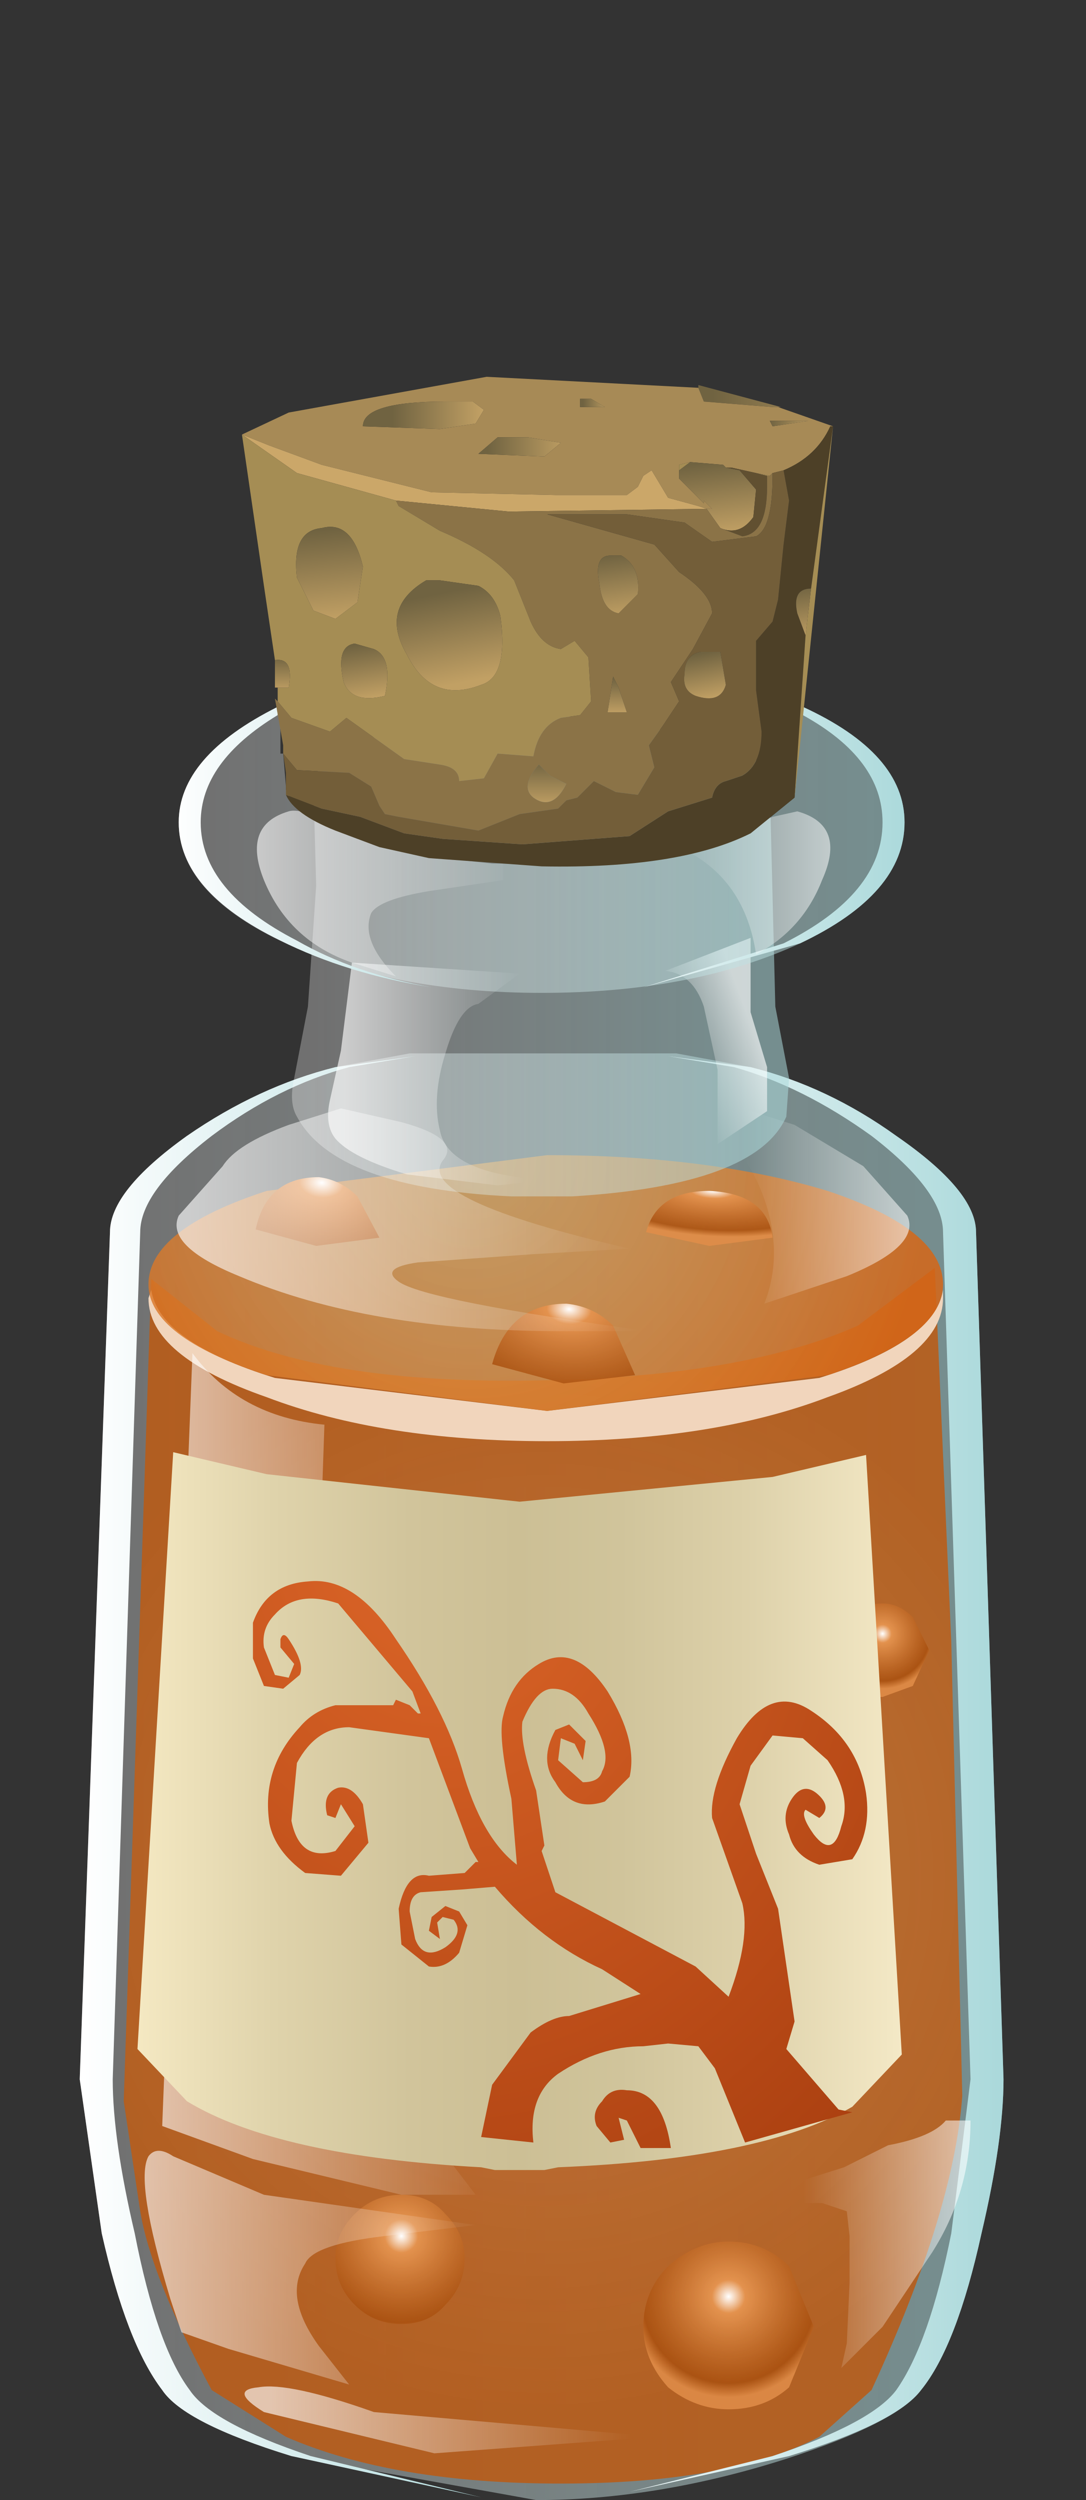 <?xml version="1.0" encoding="UTF-8" standalone="no"?>
<svg xmlns:xlink="http://www.w3.org/1999/xlink" height="45.45px" width="19.75px" xmlns="http://www.w3.org/2000/svg">
  <rect width="100%" height="100%" fill="#333333" stroke="none"/>
  <g transform="matrix(1.0, 0.0, 0.0, 1.0, 0.0, 0.0)">
    <use height="38.65" transform="matrix(1.0, 0.0, 0.0, 1.0, 1.45, 6.8)" width="16.8" xlink:href="#shape0"/>
  </g>
  <defs>
    <g id="shape0" transform="matrix(1.0, 0.0, 0.0, 1.0, -1.45, -6.8)">
      <path d="M16.3 20.65 Q17.75 21.65 17.75 22.4 L18.25 37.8 Q18.25 38.9 17.85 40.6 17.4 42.65 16.75 43.45 16.3 44.05 14.3 44.7 11.95 45.45 9.75 45.45 L5.3 44.65 Q3.35 44.05 2.95 43.45 2.3 42.6 1.85 40.6 L1.45 37.8 2.0 22.4 Q2.0 21.65 3.4 20.65 4.7 19.75 6.1 19.4 L7.45 19.15 12.3 19.15 13.65 19.4 Q15.05 19.75 16.3 20.65" fill="url(#gradient0)" fill-rule="evenodd" stroke="none"/>
      <path d="M15.6 24.1 L17.0 23.05 17.3 29.85 17.5 38.1 Q17.35 40.2 15.85 43.45 L14.9 44.3 Q13.25 45.15 10.2 45.15 7.15 45.15 5.2 44.3 L3.85 43.45 Q2.75 41.4 2.55 40.2 L2.25 38.2 2.75 23.25 3.95 24.2 Q5.85 25.1 9.25 25.1 13.35 25.1 15.6 24.1" fill="url(#gradient1)" fill-rule="evenodd" stroke="none"/>
      <path d="M17.15 23.45 L17.15 23.6 Q17.15 24.65 15.05 25.4 12.95 26.2 9.95 26.2 6.95 26.2 4.85 25.4 2.7 24.65 2.7 23.6 L2.75 23.45 Q2.9 24.4 5.0 25.05 L9.95 25.65 14.9 25.05 Q17.0 24.4 17.15 23.45" fill="#f1d5bc" fill-rule="evenodd" stroke="none"/>
      <path d="M17.15 23.35 Q17.15 24.3 15.05 25.0 L9.95 25.65 4.85 25.0 Q2.7 24.3 2.7 23.35 2.7 22.35 4.85 21.65 L9.95 21.0 Q12.9 21.0 15.05 21.65 17.15 22.35 17.15 23.35" fill="url(#gradient2)" fill-rule="evenodd" stroke="none"/>
      <path d="M8.45 41.05 Q8.45 41.55 8.1 41.9 7.8 42.25 7.3 42.25 6.8 42.25 6.45 41.9 6.1 41.55 6.1 41.05 6.1 40.6 6.45 40.25 6.8 39.9 7.3 39.9 7.8 39.9 8.1 40.25 8.45 40.6 8.45 41.05" fill="url(#gradient3)" fill-rule="evenodd" stroke="none"/>
      <path d="M14.8 42.3 L14.35 43.4 Q13.9 43.8 13.25 43.8 12.65 43.8 12.15 43.4 11.7 42.9 11.7 42.3 11.7 41.65 12.15 41.2 12.65 40.75 13.25 40.75 13.9 40.75 14.35 41.2 L14.8 42.3" fill="url(#gradient4)" fill-rule="evenodd" stroke="none"/>
      <path d="M16.9 30.0 L16.6 30.65 16.05 30.85 Q15.2 30.85 15.2 30.0 15.2 29.65 15.45 29.4 15.7 29.15 16.05 29.15 16.35 29.15 16.6 29.4 L16.9 30.0" fill="url(#gradient5)" fill-rule="evenodd" stroke="none"/>
      <path d="M5.75 22.65 L4.65 22.35 Q4.85 21.4 5.8 21.4 6.2 21.45 6.5 21.75 L6.9 22.5 5.75 22.65" fill="url(#gradient6)" fill-rule="evenodd" stroke="none"/>
      <path d="M10.25 25.15 L8.95 24.8 Q9.25 23.7 10.3 23.7 10.8 23.75 11.15 24.1 L11.55 25.0 10.25 25.15" fill="url(#gradient7)" fill-rule="evenodd" stroke="none"/>
      <path d="M12.9 22.65 L11.75 22.4 Q11.95 21.65 12.9 21.65 13.95 21.7 14.05 22.5 L12.9 22.65" fill="url(#gradient8)" fill-rule="evenodd" stroke="none"/>
      <path d="M5.4 32.05 Q5.1 34.7 6.85 37.55 L8.65 39.9 7.3 39.9 4.6 39.25 2.95 38.65 3.5 24.6 Q4.35 25.75 5.9 25.9 L5.85 27.35 5.4 32.05" fill="url(#gradient9)" fill-rule="evenodd" stroke="none"/>
      <path d="M6.1 19.4 L7.55 19.2 6.35 19.4 Q5.05 19.75 3.85 20.65 2.55 21.65 2.55 22.4 L2.05 37.8 Q2.05 38.9 2.45 40.6 2.85 42.65 3.45 43.45 3.85 44.05 5.65 44.65 L8.75 45.4 5.3 44.65 Q3.35 44.05 2.95 43.45 2.3 42.6 1.85 40.6 L1.45 37.8 2.0 22.4 Q2.0 21.65 3.4 20.65 4.7 19.75 6.1 19.4" fill="url(#gradient10)" fill-rule="evenodd" stroke="none"/>
      <path d="M12.15 19.2 L13.65 19.4 Q15.05 19.75 16.3 20.65 17.75 21.65 17.75 22.4 L18.25 37.8 Q18.25 38.9 17.85 40.6 17.4 42.65 16.75 43.45 16.3 44.05 14.35 44.65 L11.45 45.3 14.05 44.65 Q15.85 44.05 16.3 43.45 16.9 42.6 17.3 40.6 L17.65 37.8 17.15 22.4 Q17.15 21.65 15.85 20.65 14.6 19.75 13.35 19.4 L12.15 19.2" fill="url(#gradient11)" fill-rule="evenodd" stroke="none"/>
      <path d="M4.35 23.2 Q3.0 22.65 3.25 22.1 L4.05 21.2 Q4.3 20.8 5.25 20.45 L6.2 20.15 7.3 20.4 Q8.4 20.7 8.05 21.1 7.55 21.8 11.45 22.7 L9.7 22.8 7.6 22.95 Q6.9 23.05 7.25 23.3 7.75 23.65 11.8 24.2 L10.2 24.2 Q6.7 24.2 4.35 23.2" fill="url(#gradient12)" fill-rule="evenodd" stroke="none"/>
      <path d="M6.8 43.85 L11.95 44.3 7.9 44.6 4.8 43.85 Q4.15 43.45 4.7 43.4 5.25 43.3 6.8 43.85" fill="url(#gradient13)" fill-rule="evenodd" stroke="none"/>
      <path d="M15.7 21.2 L16.5 22.1 Q16.75 22.65 15.4 23.2 L13.9 23.7 Q14.25 22.8 13.9 21.8 13.55 20.8 12.7 20.3 L13.5 20.15 14.45 20.45 15.7 21.2" fill="url(#gradient14)" fill-rule="evenodd" stroke="none"/>
      <path d="M3.15 39.2 L4.8 39.9 8.65 40.45 7.0 40.65 Q5.7 40.8 5.55 41.15 5.15 41.75 5.8 42.65 L6.35 43.35 4.15 42.7 3.3 42.4 3.1 41.8 Q2.45 39.65 2.7 39.2 2.85 39.0 3.15 39.2" fill="url(#gradient15)" fill-rule="evenodd" stroke="none"/>
      <path d="M17.2 38.55 L17.65 38.55 Q17.65 39.85 16.95 40.95 L16.05 42.3 15.45 42.9 15.3 43.05 15.4 42.6 15.45 41.5 15.45 40.65 15.4 40.2 14.95 40.05 13.55 40.05 14.4 39.7 15.35 39.4 16.15 39.0 Q16.95 38.85 17.2 38.55" fill="url(#gradient16)" fill-rule="evenodd" stroke="none"/>
      <path d="M14.1 18.3 L14.35 19.6 14.3 20.3 Q13.75 21.55 10.4 21.75 L9.3 21.75 Q6.1 21.6 5.4 20.3 5.25 20.05 5.35 19.6 L5.6 18.3 5.75 16.1 5.7 14.3 Q5.7 13.75 6.8 13.4 L9.5 13.0 9.85 13.05 10.2 13.0 12.9 13.4 Q14.0 13.75 14.0 14.3 L14.1 18.3" fill="url(#gradient17)" fill-rule="evenodd" stroke="none"/>
      <path d="M9.45 17.7 L8.7 18.25 Q8.35 18.3 8.1 19.15 7.85 19.95 8.0 20.55 8.15 21.35 9.95 21.45 L9.05 21.55 7.4 21.35 Q6.4 21.05 6.1 20.7 5.9 20.45 6.0 20.0 L6.2 19.1 6.4 17.5 9.45 17.7" fill="url(#gradient18)" fill-rule="evenodd" stroke="none"/>
      <path d="M13.65 17.05 L13.65 18.4 13.95 19.4 13.95 20.2 13.05 20.8 13.05 19.45 12.8 18.3 Q12.6 17.7 12.1 17.65 L13.65 17.05" fill="url(#gradient19)" fill-rule="evenodd" stroke="none"/>
      <path d="M14.45 14.5 L14.6 12.85 Q16.45 13.7 16.45 14.95 16.45 16.25 14.55 17.15 12.6 18.05 9.85 18.05 7.15 18.05 5.2 17.15 3.25 16.25 3.25 14.95 3.25 13.75 5.05 12.85 L5.1 13.15 5.1 13.7 5.15 13.7 5.2 14.3 5.2 14.35 5.25 14.45 5.25 14.5 5.55 14.8 5.75 14.85 5.8 14.9 5.95 15.0 6.0 15.05 6.5 15.25 6.65 15.25 7.0 15.4 7.3 15.4 7.8 15.55 7.95 15.55 8.35 15.6 8.5 15.65 8.95 15.7 9.15 15.7 9.85 15.7 13.65 15.15 14.45 14.5" fill="url(#gradient20)" fill-rule="evenodd" stroke="none"/>
      <path d="M14.55 17.15 L11.7 17.95 14.25 17.15 Q16.05 16.25 16.05 14.95 16.05 13.8 14.6 13.0 L14.6 12.85 Q16.45 13.7 16.45 14.95 16.45 16.25 14.55 17.15" fill="url(#gradient21)" fill-rule="evenodd" stroke="none"/>
      <path d="M7.85 17.95 Q6.3 17.7 5.1 17.1 3.25 16.2 3.25 14.95 3.25 13.75 5.05 12.85 L5.05 13.0 Q3.65 13.85 3.65 14.95 3.65 16.2 5.4 17.1 6.45 17.7 7.85 17.95" fill="url(#gradient22)" fill-rule="evenodd" stroke="none"/>
      <path d="M9.15 16.0 L7.8 16.2 Q6.9 16.35 6.75 16.6 6.55 17.1 7.2 17.75 L6.4 17.5 Q5.25 17.1 4.8 16.0 4.4 15.0 5.25 14.75 5.55 14.65 6.9 15.35 L9.15 15.7 9.15 16.0" fill="url(#gradient23)" fill-rule="evenodd" stroke="none"/>
      <path d="M14.5 14.75 Q15.4 15.0 14.95 16.0 14.6 16.9 13.75 17.35 13.55 16.0 12.45 15.45 L12.9 15.35 14.05 14.85 14.5 14.75" fill="url(#gradient24)" fill-rule="evenodd" stroke="none"/>
      <path d="M12.7 7.05 L12.7 7.0 14.2 7.4 14.15 7.4 14.05 7.4 12.8 7.3 12.7 7.05" fill="url(#gradient25)" fill-rule="evenodd" stroke="none"/>
      <path d="M12.7 7.05 L12.8 7.3 14.05 7.4 14.15 7.4 15.15 7.75 15.1 7.75 Q14.85 8.3 14.25 8.55 L14.05 8.6 14.0 8.65 13.75 8.6 13.3 8.5 13.2 8.5 13.15 8.45 12.55 8.4 12.35 8.45 12.35 8.55 12.35 8.7 12.8 9.15 12.8 9.1 12.85 9.15 12.95 9.25 12.85 9.25 12.7 9.2 12.15 9.05 11.85 8.55 11.7 8.65 11.6 8.85 11.4 9.0 10.1 9.0 7.85 8.95 5.85 8.45 4.9 8.1 4.4 7.9 5.25 7.5 8.85 6.85 12.7 7.05 M14.0 7.65 L14.05 7.75 14.7 7.65 14.0 7.65 M10.75 7.25 L10.55 7.25 10.55 7.4 11.0 7.4 10.75 7.25 M8.7 8.25 L9.9 8.3 10.2 8.05 9.6 7.95 9.05 7.95 8.7 8.25 M8.1 7.3 Q6.6 7.3 6.6 7.75 L8.0 7.8 8.65 7.7 8.8 7.45 8.6 7.3 8.1 7.3" fill="#a78a56" fill-rule="evenodd" stroke="none"/>
      <path d="M14.0 7.65 L14.7 7.65 14.05 7.75 14.0 7.65" fill="url(#gradient26)" fill-rule="evenodd" stroke="none"/>
      <path d="M12.55 8.4 L13.15 8.45 13.2 8.5 13.45 8.55 13.75 8.9 13.7 9.4 Q13.45 9.75 13.1 9.6 L12.85 9.25 12.95 9.25 12.85 9.15 12.8 9.1 12.8 9.15 12.35 8.7 12.35 8.55 12.55 8.4" fill="url(#gradient27)" fill-rule="evenodd" stroke="none"/>
      <path d="M4.4 7.9 L4.9 8.1 5.85 8.45 7.85 8.95 10.1 9.0 11.4 9.0 11.6 8.85 11.7 8.65 11.85 8.55 12.15 9.05 12.7 9.2 12.85 9.25 9.25 9.3 7.2 9.1 5.4 8.6 4.4 7.9" fill="#cba769" fill-rule="evenodd" stroke="none"/>
      <path d="M13.2 8.5 L13.3 8.5 13.75 8.6 13.95 8.65 13.95 8.85 Q13.95 9.7 13.5 9.75 L13.1 9.6 Q13.45 9.75 13.7 9.4 L13.75 8.9 13.45 8.55 13.2 8.5" fill="#615031" fill-rule="evenodd" stroke="none"/>
      <path d="M14.45 14.5 L13.65 15.15 Q12.35 15.8 9.85 15.75 L7.8 15.6 6.9 15.4 6.1 15.1 Q5.35 14.8 5.2 14.45 L5.85 14.7 6.55 14.85 7.35 15.15 8.05 15.25 9.5 15.35 11.45 15.2 12.15 14.75 12.95 14.5 Q13.0 14.25 13.2 14.2 L13.5 14.1 Q13.85 13.9 13.85 13.3 L13.75 12.55 13.75 11.65 14.05 11.3 14.15 10.9 14.25 9.9 14.35 9.1 14.25 8.55 Q14.85 8.3 15.1 7.75 L15.15 7.75 14.75 10.7 Q14.4 10.7 14.5 11.15 L14.65 11.55 14.45 14.5" fill="#4d4027" fill-rule="evenodd" stroke="none"/>
      <path d="M5.15 13.7 L5.15 13.55 5.0 12.7 5.05 12.75 5.3 13.05 6.0 13.3 6.3 13.05 7.35 13.8 8.0 13.9 Q8.35 13.95 8.35 14.2 L8.8 14.15 9.05 13.7 9.7 13.75 Q9.8 13.2 10.2 13.05 L10.55 13.0 10.75 12.75 10.7 11.95 10.45 11.65 10.2 11.8 Q9.85 11.75 9.65 11.3 L9.35 10.55 Q8.95 10.05 8.0 9.65 L7.25 9.2 7.2 9.1 9.25 9.3 12.85 9.25 13.1 9.6 13.5 9.75 Q13.95 9.7 13.95 8.85 L13.95 8.65 14.0 8.65 14.05 8.6 14.05 8.65 Q14.05 9.6 13.75 9.75 L12.95 9.85 12.45 9.5 11.4 9.35 9.95 9.35 11.9 9.9 12.35 10.4 Q12.95 10.8 12.95 11.15 L12.6 11.8 12.2 12.4 12.35 12.75 12.05 13.2 11.8 13.55 11.9 13.95 11.6 14.45 11.2 14.4 10.8 14.2 10.5 14.5 10.3 14.55 10.15 14.7 9.45 14.8 8.7 15.1 7.25 14.85 7.0 14.8 6.9 14.65 6.75 14.3 6.35 14.05 5.4 14.0 5.15 13.7 M11.1 10.1 Q10.8 10.1 10.9 10.6 10.95 11.1 11.25 11.15 L11.6 10.8 Q11.65 10.3 11.3 10.1 L11.1 10.1 M9.8 13.9 Q9.45 14.3 9.7 14.5 10.05 14.75 10.3 14.25 L10.0 14.1 9.8 13.9 M11.05 12.95 L11.4 12.95 11.25 12.5 11.15 12.3 11.05 12.95" fill="#8b7347" fill-rule="evenodd" stroke="none"/>
      <path d="M5.2 14.45 L5.2 14.05 5.15 13.7 5.4 14.0 6.35 14.05 6.75 14.3 6.9 14.65 7.0 14.8 7.25 14.85 8.7 15.1 9.45 14.8 10.15 14.7 10.3 14.55 10.5 14.5 10.8 14.2 11.2 14.4 11.6 14.45 11.9 13.95 11.8 13.55 12.05 13.2 12.35 12.75 12.2 12.4 12.6 11.8 12.95 11.15 Q12.95 10.8 12.35 10.4 L11.9 9.9 9.95 9.35 11.4 9.35 12.45 9.5 12.95 9.85 13.75 9.75 Q14.05 9.6 14.05 8.65 L14.05 8.6 14.25 8.55 14.35 9.1 14.25 9.9 14.15 10.9 14.05 11.3 13.75 11.65 13.75 12.55 13.85 13.3 Q13.85 13.9 13.5 14.1 L13.2 14.2 Q13.0 14.25 12.95 14.5 L12.15 14.75 11.45 15.2 9.5 15.35 8.05 15.25 7.35 15.15 6.55 14.85 5.85 14.7 5.2 14.45 M13.1 11.85 L12.75 11.85 Q12.45 11.9 12.45 12.25 12.4 12.55 12.65 12.65 13.1 12.8 13.2 12.45 L13.1 11.85" fill="#735e39" fill-rule="evenodd" stroke="none"/>
      <path d="M15.15 7.75 L14.45 14.5 14.65 11.55 14.75 10.7 15.15 7.75 M5.05 12.75 L5.05 12.5 5.25 12.5 Q5.35 11.95 5.0 12.0 L4.8 10.65 4.4 7.9 5.4 8.6 7.2 9.1 7.25 9.2 8.0 9.65 Q8.95 10.05 9.35 10.55 L9.65 11.3 Q9.85 11.75 10.2 11.8 L10.45 11.65 10.7 11.95 10.75 12.75 10.55 13.0 10.2 13.05 Q9.8 13.2 9.7 13.75 L9.05 13.7 8.8 14.15 8.35 14.2 Q8.35 13.95 8.0 13.9 L7.35 13.8 6.3 13.05 6.0 13.3 5.3 13.05 5.05 12.75 M13.75 8.6 L14.0 8.65 13.95 8.65 13.75 8.6 M12.35 8.55 L12.35 8.45 12.55 8.4 12.35 8.55 M5.4 10.5 L5.7 11.1 6.1 11.25 6.5 10.95 6.6 10.3 Q6.4 9.45 5.85 9.6 5.3 9.65 5.4 10.5 M6.45 11.7 Q6.1 11.75 6.25 12.4 6.4 12.8 7.0 12.65 7.15 11.95 6.8 11.8 L6.45 11.7 M7.75 10.55 Q6.9 11.05 7.4 11.9 7.85 12.8 8.75 12.45 9.25 12.3 9.1 11.2 9.0 10.8 8.7 10.65 L8.0 10.55 7.75 10.55" fill="#a58d54" fill-rule="evenodd" stroke="none"/>
      <path d="M10.75 7.25 L11.0 7.4 10.55 7.4 10.55 7.25 10.75 7.25" fill="url(#gradient28)" fill-rule="evenodd" stroke="none"/>
      <path d="M11.1 10.1 L11.3 10.1 Q11.65 10.3 11.6 10.8 L11.25 11.15 Q10.95 11.1 10.9 10.6 10.8 10.1 11.1 10.1" fill="url(#gradient29)" fill-rule="evenodd" stroke="none"/>
      <path d="M13.1 11.85 L13.2 12.45 Q13.1 12.8 12.65 12.65 12.4 12.55 12.45 12.25 12.45 11.9 12.75 11.85 L13.1 11.85" fill="url(#gradient30)" fill-rule="evenodd" stroke="none"/>
      <path d="M14.75 10.7 L14.65 11.55 14.5 11.15 Q14.4 10.7 14.75 10.7" fill="url(#gradient31)" fill-rule="evenodd" stroke="none"/>
      <path d="M8.1 7.3 L8.6 7.3 8.8 7.45 8.65 7.7 8.0 7.8 6.6 7.75 Q6.6 7.3 8.1 7.3" fill="url(#gradient32)" fill-rule="evenodd" stroke="none"/>
      <path d="M8.7 8.25 L9.05 7.95 9.6 7.95 10.2 8.05 9.9 8.3 8.7 8.25" fill="url(#gradient33)" fill-rule="evenodd" stroke="none"/>
      <path d="M5.4 10.5 Q5.3 9.65 5.85 9.6 6.4 9.45 6.6 10.3 L6.5 10.95 6.1 11.25 5.7 11.1 5.4 10.5" fill="url(#gradient34)" fill-rule="evenodd" stroke="none"/>
      <path d="M6.45 11.7 L6.8 11.8 Q7.15 11.95 7.0 12.65 6.4 12.8 6.25 12.4 6.1 11.75 6.45 11.7" fill="url(#gradient35)" fill-rule="evenodd" stroke="none"/>
      <path d="M7.75 10.55 L8.0 10.55 8.7 10.65 Q9.0 10.8 9.1 11.2 9.25 12.3 8.75 12.45 7.85 12.8 7.4 11.9 6.9 11.05 7.75 10.55" fill="url(#gradient36)" fill-rule="evenodd" stroke="none"/>
      <path d="M9.8 13.9 L10.0 14.1 10.3 14.25 Q10.05 14.75 9.7 14.5 9.45 14.3 9.8 13.9" fill="url(#gradient37)" fill-rule="evenodd" stroke="none"/>
      <path d="M5.05 12.5 L5.0 12.5 5.0 12.0 Q5.35 11.95 5.25 12.5 L5.05 12.5" fill="url(#gradient38)" fill-rule="evenodd" stroke="none"/>
      <path d="M11.05 12.95 L11.15 12.3 11.25 12.5 11.4 12.95 11.05 12.95" fill="url(#gradient39)" fill-rule="evenodd" stroke="none"/>
      <path d="M3.15 26.4 L4.85 26.8 9.45 27.3 14.05 26.85 15.75 26.45 16.4 37.35 15.5 38.3 Q13.85 39.25 10.15 39.4 L9.9 39.45 9.0 39.45 8.75 39.4 Q5.05 39.2 3.4 38.2 L2.5 37.25 3.15 26.4" fill="url(#gradient40)" fill-rule="evenodd" stroke="none"/>
      <path d="M6.15 29.15 Q5.4 28.9 5.0 29.35 4.75 29.6 4.8 29.95 L5.0 30.45 5.25 30.5 5.35 30.25 5.1 29.95 5.1 29.8 Q5.15 29.65 5.25 29.8 5.55 30.25 5.45 30.45 L5.15 30.7 4.8 30.65 4.6 30.15 4.6 29.5 Q4.85 28.8 5.6 28.75 6.45 28.65 7.2 29.8 8.1 31.1 8.4 32.15 8.75 33.4 9.4 33.9 L9.3 32.7 Q9.05 31.55 9.15 31.2 9.3 30.55 9.8 30.25 10.45 29.85 11.05 30.75 11.6 31.65 11.45 32.3 L11.0 32.75 Q10.4 32.95 10.1 32.4 9.8 32.0 10.1 31.45 L10.35 31.35 10.65 31.65 10.6 32.0 10.45 31.7 10.2 31.6 10.15 32.0 10.6 32.4 Q10.9 32.4 10.95 32.2 11.15 31.85 10.7 31.15 10.45 30.7 10.05 30.7 9.75 30.7 9.5 31.3 9.45 31.7 9.75 32.55 L9.9 33.55 9.85 33.65 10.1 34.4 10.95 34.85 12.65 35.75 13.25 36.3 Q13.65 35.25 13.5 34.6 L12.95 33.05 Q12.9 32.5 13.4 31.6 14.0 30.6 14.75 31.1 15.6 31.65 15.75 32.6 15.85 33.3 15.5 33.8 L14.9 33.9 Q14.45 33.75 14.35 33.35 14.2 33.0 14.4 32.7 14.6 32.4 14.85 32.6 15.15 32.85 14.9 33.05 L14.65 32.9 Q14.55 33.0 14.8 33.35 15.15 33.8 15.3 33.2 15.5 32.65 15.05 32.0 L14.6 31.6 14.05 31.55 13.65 32.1 13.45 32.8 13.75 33.7 14.15 34.7 14.45 36.75 14.3 37.25 15.25 38.35 15.5 38.4 13.55 38.95 13.0 37.6 12.7 37.2 12.15 37.15 11.7 37.2 Q10.9 37.2 10.15 37.7 9.6 38.1 9.7 38.95 L8.75 38.85 8.95 37.9 9.65 36.95 Q10.05 36.65 10.35 36.65 L11.65 36.25 10.95 35.8 Q9.85 35.3 9.0 34.3 L8.4 34.35 7.65 34.4 Q7.45 34.45 7.45 34.75 L7.55 35.25 Q7.7 35.65 8.1 35.4 8.45 35.15 8.25 34.9 L8.05 34.85 7.95 34.95 8.0 35.25 7.8 35.1 7.85 34.85 8.1 34.65 8.35 34.75 8.5 35.0 8.35 35.5 Q8.1 35.8 7.8 35.75 L7.3 35.35 7.25 34.7 Q7.4 34.0 7.8 34.1 L8.45 34.05 8.65 33.85 8.7 33.85 8.55 33.6 7.8 31.6 6.35 31.4 Q5.75 31.4 5.4 32.05 L5.3 33.1 Q5.45 33.85 6.1 33.65 L6.45 33.2 6.2 32.8 6.1 33.05 5.95 33.0 Q5.85 32.6 6.15 32.5 6.4 32.45 6.6 32.8 L6.7 33.5 6.2 34.1 5.55 34.05 Q5.0 33.65 4.9 33.15 4.75 32.15 5.45 31.4 5.7 31.1 6.1 31.0 L6.75 31.0 7.15 31.0 7.2 30.9 7.45 31.0 7.55 31.1 7.6 31.15 7.65 31.15 7.5 30.75 6.15 29.15" fill="url(#gradient41)" fill-rule="evenodd" stroke="none"/>
      <path d="M10.95 38.2 Q11.1 37.95 11.4 38.0 12.05 38.0 12.2 39.05 L11.65 39.05 11.6 38.95 11.4 38.55 11.25 38.5 11.35 38.9 11.1 38.95 10.85 38.65 Q10.75 38.4 10.95 38.2" fill="url(#gradient42)" fill-rule="evenodd" stroke="none"/>
    </g>
    <linearGradient gradientTransform="matrix(0.01, 0.0, 0.0, -0.01, 9.7, 32.3)" gradientUnits="userSpaceOnUse" id="gradient0" spreadMethod="pad" x1="-819.2" x2="819.2">
      <stop offset="0.0" stop-color="#ffffff" stop-opacity="0.298"/>
      <stop offset="1.0" stop-color="#abd9db" stop-opacity="0.549"/>
    </linearGradient>
    <radialGradient cx="0" cy="0" gradientTransform="matrix(0.012, 0.0, 0.0, -0.012, 9.9, 34.1)" gradientUnits="userSpaceOnUse" id="gradient1" r="819.2" spreadMethod="pad">
      <stop offset="0.0" stop-color="#dd6917" stop-opacity="0.667"/>
      <stop offset="0.988" stop-color="#bd5a12" stop-opacity="0.847"/>
    </radialGradient>
    <radialGradient cx="0" cy="0" gradientTransform="matrix(0.009, 0.005, 0.005, -0.009, 8.6, 21.0)" gradientUnits="userSpaceOnUse" id="gradient2" r="819.2" spreadMethod="pad">
      <stop offset="0.0" stop-color="#e8ab5b" stop-opacity="0.667"/>
      <stop offset="0.988" stop-color="#d66616" stop-opacity="0.847"/>
    </radialGradient>
    <radialGradient cx="0" cy="0" gradientTransform="matrix(0.001, 0.002, 0.002, -0.001, 7.3, 40.65)" gradientUnits="userSpaceOnUse" id="gradient3" r="819.2" spreadMethod="pad">
      <stop offset="0.0" stop-color="#ffffff"/>
      <stop offset="0.165" stop-color="#e3924e"/>
      <stop offset="0.859" stop-color="#a9500f" stop-opacity="0.847"/>
      <stop offset="1.0" stop-color="#e28e49" stop-opacity="0.847"/>
    </radialGradient>
    <radialGradient cx="0" cy="0" gradientTransform="matrix(0.001, 0.002, 0.002, -0.001, 13.25, 41.75)" gradientUnits="userSpaceOnUse" id="gradient4" r="819.2" spreadMethod="pad">
      <stop offset="0.0" stop-color="#ffffff"/>
      <stop offset="0.165" stop-color="#e3924e"/>
      <stop offset="0.859" stop-color="#a9500f" stop-opacity="0.847"/>
      <stop offset="1.0" stop-color="#e28e49" stop-opacity="0.847"/>
    </radialGradient>
    <radialGradient cx="0" cy="0" gradientTransform="matrix(7.0E-4, 0.001, 0.001, -7.0E-4, 16.05, 29.7)" gradientUnits="userSpaceOnUse" id="gradient5" r="819.2" spreadMethod="pad">
      <stop offset="0.0" stop-color="#ffffff"/>
      <stop offset="0.165" stop-color="#e3924e"/>
      <stop offset="0.859" stop-color="#a9500f" stop-opacity="0.847"/>
      <stop offset="1.0" stop-color="#e28e49" stop-opacity="0.847"/>
    </radialGradient>
    <radialGradient cx="0" cy="0" gradientTransform="matrix(-1.0E-4, 0.002, 0.003, 2.0E-4, 5.85, 21.5)" gradientUnits="userSpaceOnUse" id="gradient6" r="819.2" spreadMethod="pad">
      <stop offset="0.0" stop-color="#ffffff"/>
      <stop offset="0.165" stop-color="#e3924e"/>
      <stop offset="0.859" stop-color="#a9500f" stop-opacity="0.847"/>
      <stop offset="1.0" stop-color="#e28e49" stop-opacity="0.847"/>
    </radialGradient>
    <radialGradient cx="0" cy="0" gradientTransform="matrix(-1.0E-4, 0.002, 0.003, 2.0E-4, 10.35, 23.8)" gradientUnits="userSpaceOnUse" id="gradient7" r="819.2" spreadMethod="pad">
      <stop offset="0.0" stop-color="#ffffff"/>
      <stop offset="0.165" stop-color="#e3924e"/>
      <stop offset="0.859" stop-color="#a9500f" stop-opacity="0.847"/>
      <stop offset="1.0" stop-color="#e28e49" stop-opacity="0.847"/>
    </radialGradient>
    <radialGradient cx="0" cy="0" gradientTransform="matrix(-1.0E-4, 0.001, 0.003, 2.0E-4, 12.95, 21.65)" gradientUnits="userSpaceOnUse" id="gradient8" r="819.2" spreadMethod="pad">
      <stop offset="0.0" stop-color="#ffffff"/>
      <stop offset="0.165" stop-color="#e3924e"/>
      <stop offset="0.859" stop-color="#a9500f" stop-opacity="0.847"/>
      <stop offset="1.0" stop-color="#e28e49" stop-opacity="0.847"/>
    </radialGradient>
    <linearGradient gradientTransform="matrix(0.004, 0.0, 0.0, -0.004, 5.85, 32.25)" gradientUnits="userSpaceOnUse" id="gradient9" spreadMethod="pad" x1="-819.2" x2="819.2">
      <stop offset="0.0" stop-color="#ffffff" stop-opacity="0.639"/>
      <stop offset="1.0" stop-color="#ffffff" stop-opacity="0.0"/>
    </linearGradient>
    <linearGradient gradientTransform="matrix(0.005, 0.0, 0.0, -0.005, 5.6, 32.3)" gradientUnits="userSpaceOnUse" id="gradient10" spreadMethod="pad" x1="-819.2" x2="819.2">
      <stop offset="0.0" stop-color="#ffffff"/>
      <stop offset="1.0" stop-color="#abd9db"/>
    </linearGradient>
    <linearGradient gradientTransform="matrix(0.005, 0.0, 0.0, -0.005, 14.05, 32.3)" gradientUnits="userSpaceOnUse" id="gradient11" spreadMethod="pad" x1="-819.2" x2="819.2">
      <stop offset="0.0" stop-color="#ffffff"/>
      <stop offset="1.0" stop-color="#abd9db"/>
    </linearGradient>
    <linearGradient gradientTransform="matrix(0.005, 0.0, 0.0, -0.005, 7.55, 22.15)" gradientUnits="userSpaceOnUse" id="gradient12" spreadMethod="pad" x1="-819.2" x2="819.2">
      <stop offset="0.0" stop-color="#ffffff" stop-opacity="0.639"/>
      <stop offset="1.0" stop-color="#ffffff" stop-opacity="0.0"/>
    </linearGradient>
    <linearGradient gradientTransform="matrix(0.004, 0.0, 0.0, -0.004, 8.2, 44.05)" gradientUnits="userSpaceOnUse" id="gradient13" spreadMethod="pad" x1="-819.2" x2="819.2">
      <stop offset="0.0" stop-color="#ffffff" stop-opacity="0.639"/>
      <stop offset="1.0" stop-color="#ffffff" stop-opacity="0.0"/>
    </linearGradient>
    <linearGradient gradientTransform="matrix(-0.002, 0.0, 0.0, 0.002, 15.2, 21.95)" gradientUnits="userSpaceOnUse" id="gradient14" spreadMethod="pad" x1="-819.2" x2="819.2">
      <stop offset="0.0" stop-color="#ffffff" stop-opacity="0.639"/>
      <stop offset="1.0" stop-color="#ffffff" stop-opacity="0.0"/>
    </linearGradient>
    <linearGradient gradientTransform="matrix(0.004, 0.0, 0.0, -0.004, 5.65, 41.2)" gradientUnits="userSpaceOnUse" id="gradient15" spreadMethod="pad" x1="-819.2" x2="819.2">
      <stop offset="0.0" stop-color="#ffffff" stop-opacity="0.639"/>
      <stop offset="1.0" stop-color="#ffffff" stop-opacity="0.0"/>
    </linearGradient>
    <linearGradient gradientTransform="matrix(-0.002, 0.0, 0.0, 0.002, 16.25, 41.05)" gradientUnits="userSpaceOnUse" id="gradient16" spreadMethod="pad" x1="-819.2" x2="819.2">
      <stop offset="0.0" stop-color="#ffffff" stop-opacity="0.639"/>
      <stop offset="1.0" stop-color="#ffffff" stop-opacity="0.0"/>
    </linearGradient>
    <linearGradient gradientTransform="matrix(0.005, 0.0, 0.0, -0.005, 9.8, 17.4)" gradientUnits="userSpaceOnUse" id="gradient17" spreadMethod="pad" x1="-819.2" x2="819.2">
      <stop offset="0.0" stop-color="#ffffff" stop-opacity="0.298"/>
      <stop offset="1.0" stop-color="#abd9db" stop-opacity="0.549"/>
    </linearGradient>
    <linearGradient gradientTransform="matrix(0.002, 0.0, 0.0, -0.002, 7.9, 19.55)" gradientUnits="userSpaceOnUse" id="gradient18" spreadMethod="pad" x1="-819.2" x2="819.2">
      <stop offset="0.0" stop-color="#ffffff" stop-opacity="0.639"/>
      <stop offset="1.0" stop-color="#ffffff" stop-opacity="0.0"/>
    </linearGradient>
    <linearGradient gradientTransform="matrix(-8.0E-4, 3.0E-4, 3.0E-4, 8.0E-4, 13.05, 19.0)" gradientUnits="userSpaceOnUse" id="gradient19" spreadMethod="pad" x1="-819.2" x2="819.2">
      <stop offset="0.0" stop-color="#ffffff" stop-opacity="0.639"/>
      <stop offset="1.0" stop-color="#ffffff" stop-opacity="0.0"/>
    </linearGradient>
    <linearGradient gradientTransform="matrix(0.008, 0.0, 0.0, -0.008, 9.85, 15.4)" gradientUnits="userSpaceOnUse" id="gradient20" spreadMethod="pad" x1="-819.2" x2="819.2">
      <stop offset="0.0" stop-color="#ffffff" stop-opacity="0.298"/>
      <stop offset="1.0" stop-color="#abd9db" stop-opacity="0.549"/>
    </linearGradient>
    <linearGradient gradientTransform="matrix(0.004, 0.0, 0.0, -0.004, 13.2, 15.4)" gradientUnits="userSpaceOnUse" id="gradient21" spreadMethod="pad" x1="-819.2" x2="819.2">
      <stop offset="0.0" stop-color="#ffffff"/>
      <stop offset="1.0" stop-color="#abd9db"/>
    </linearGradient>
    <linearGradient gradientTransform="matrix(0.004, 0.0, 0.0, -0.004, 6.4, 15.45)" gradientUnits="userSpaceOnUse" id="gradient22" spreadMethod="pad" x1="-819.2" x2="819.2">
      <stop offset="0.0" stop-color="#ffffff"/>
      <stop offset="1.0" stop-color="#abd9db"/>
    </linearGradient>
    <linearGradient gradientTransform="matrix(0.003, 0.0, 0.0, -0.003, 6.95, 16.25)" gradientUnits="userSpaceOnUse" id="gradient23" spreadMethod="pad" x1="-819.2" x2="819.2">
      <stop offset="0.0" stop-color="#ffffff" stop-opacity="0.639"/>
      <stop offset="1.0" stop-color="#ffffff" stop-opacity="0.0"/>
    </linearGradient>
    <linearGradient gradientTransform="matrix(-0.002, 0.0, 0.0, -0.002, 13.9, 16.0)" gradientUnits="userSpaceOnUse" id="gradient24" spreadMethod="pad" x1="-819.2" x2="819.2">
      <stop offset="0.0" stop-color="#ffffff" stop-opacity="0.639"/>
      <stop offset="1.0" stop-color="#ffffff" stop-opacity="0.0"/>
    </linearGradient>
    <linearGradient gradientTransform="matrix(-0.002, 0.0, 0.0, 0.002, 14.6, 7.2)" gradientUnits="userSpaceOnUse" id="gradient25" spreadMethod="pad" x1="-819.2" x2="819.2">
      <stop offset="0.0" stop-color="#c1a064"/>
      <stop offset="1.0" stop-color="#706341"/>
    </linearGradient>
    <linearGradient gradientTransform="matrix(-5.0E-4, 0.0, 0.0, 5.0E-4, 14.4, 7.7)" gradientUnits="userSpaceOnUse" id="gradient26" spreadMethod="pad" x1="-819.2" x2="819.2">
      <stop offset="0.0" stop-color="#c1a064"/>
      <stop offset="1.0" stop-color="#706341"/>
    </linearGradient>
    <linearGradient gradientTransform="matrix(-1.0E-4, -8.0E-4, -8.0E-4, 1.0E-4, 13.1, 9.05)" gradientUnits="userSpaceOnUse" id="gradient27" spreadMethod="pad" x1="-819.2" x2="819.2">
      <stop offset="0.0" stop-color="#c1a064"/>
      <stop offset="1.0" stop-color="#706341"/>
    </linearGradient>
    <linearGradient gradientTransform="matrix(-3.0E-4, 0.0, 0.0, 3.0E-4, 10.85, 7.3)" gradientUnits="userSpaceOnUse" id="gradient28" spreadMethod="pad" x1="-819.2" x2="819.2">
      <stop offset="0.0" stop-color="#c1a064"/>
      <stop offset="1.0" stop-color="#706341"/>
    </linearGradient>
    <linearGradient gradientTransform="matrix(-1.0E-4, -7.0E-4, -7.0E-4, 1.0E-4, 11.25, 10.65)" gradientUnits="userSpaceOnUse" id="gradient29" spreadMethod="pad" x1="-819.2" x2="819.2">
      <stop offset="0.0" stop-color="#c1a064"/>
      <stop offset="1.0" stop-color="#706341"/>
    </linearGradient>
    <linearGradient gradientTransform="matrix(-1.0E-4, -5.0E-4, -5.0E-4, 1.0E-4, 12.8, 12.3)" gradientUnits="userSpaceOnUse" id="gradient30" spreadMethod="pad" x1="-819.2" x2="819.2">
      <stop offset="0.0" stop-color="#c1a064"/>
      <stop offset="1.0" stop-color="#706341"/>
    </linearGradient>
    <linearGradient gradientTransform="matrix(-1.0E-4, -6.0E-4, -6.0E-4, 1.0E-4, 14.65, 11.15)" gradientUnits="userSpaceOnUse" id="gradient31" spreadMethod="pad" x1="-819.2" x2="819.2">
      <stop offset="0.0" stop-color="#c1a064"/>
      <stop offset="1.0" stop-color="#706341"/>
    </linearGradient>
    <linearGradient gradientTransform="matrix(-0.001, 0.0, 0.0, 0.001, 7.95, 7.55)" gradientUnits="userSpaceOnUse" id="gradient32" spreadMethod="pad" x1="-819.2" x2="819.2">
      <stop offset="0.0" stop-color="#c1a064"/>
      <stop offset="1.0" stop-color="#706341"/>
    </linearGradient>
    <linearGradient gradientTransform="matrix(-9.0E-4, 0.0, 0.0, 9.0E-4, 9.6, 8.15)" gradientUnits="userSpaceOnUse" id="gradient33" spreadMethod="pad" x1="-819.2" x2="819.2">
      <stop offset="0.0" stop-color="#c1a064"/>
      <stop offset="1.0" stop-color="#706341"/>
    </linearGradient>
    <linearGradient gradientTransform="matrix(-1.0E-4, -0.001, -0.001, 1.0E-4, 6.0, 10.45)" gradientUnits="userSpaceOnUse" id="gradient34" spreadMethod="pad" x1="-819.2" x2="819.2">
      <stop offset="0.0" stop-color="#c1a064"/>
      <stop offset="1.0" stop-color="#706341"/>
    </linearGradient>
    <linearGradient gradientTransform="matrix(-1.0E-4, -6.0E-4, -6.0E-4, 1.0E-4, 6.65, 12.2)" gradientUnits="userSpaceOnUse" id="gradient35" spreadMethod="pad" x1="-819.2" x2="819.2">
      <stop offset="0.0" stop-color="#c1a064"/>
      <stop offset="1.0" stop-color="#706341"/>
    </linearGradient>
    <linearGradient gradientTransform="matrix(-2.0E-4, -0.001, -0.001, 2.0E-4, 8.2, 11.6)" gradientUnits="userSpaceOnUse" id="gradient36" spreadMethod="pad" x1="-819.2" x2="819.2">
      <stop offset="0.0" stop-color="#c1a064"/>
      <stop offset="1.0" stop-color="#706341"/>
    </linearGradient>
    <linearGradient gradientTransform="matrix(0.0, -5.0E-4, -5.0E-4, 0.0, 9.9, 14.25)" gradientUnits="userSpaceOnUse" id="gradient37" spreadMethod="pad" x1="-819.2" x2="819.2">
      <stop offset="0.0" stop-color="#c1a064"/>
      <stop offset="1.0" stop-color="#706341"/>
    </linearGradient>
    <linearGradient gradientTransform="matrix(0.0, -4.0E-4, -4.0E-4, 0.0, 5.15, 12.25)" gradientUnits="userSpaceOnUse" id="gradient38" spreadMethod="pad" x1="-819.2" x2="819.2">
      <stop offset="0.0" stop-color="#c1a064"/>
      <stop offset="1.0" stop-color="#706341"/>
    </linearGradient>
    <linearGradient gradientTransform="matrix(0.0, -4.0E-4, -4.0E-4, 0.0, 11.2, 12.65)" gradientUnits="userSpaceOnUse" id="gradient39" spreadMethod="pad" x1="-819.2" x2="819.2">
      <stop offset="0.0" stop-color="#c1a064"/>
      <stop offset="1.0" stop-color="#706341"/>
    </linearGradient>
    <linearGradient gradientTransform="matrix(0.009, 0.0, 0.0, -0.008, 9.45, 32.95)" gradientUnits="userSpaceOnUse" id="gradient40" spreadMethod="pad" x1="-819.2" x2="819.2">
      <stop offset="0.0" stop-color="#f8ecc6"/>
      <stop offset="0.008" stop-color="#f7ebc5"/>
      <stop offset="0.196" stop-color="#dfd3ab"/>
      <stop offset="0.365" stop-color="#d1c49b"/>
      <stop offset="0.498" stop-color="#ccbf95"/>
      <stop offset="0.624" stop-color="#d0c49b"/>
      <stop offset="0.78" stop-color="#ddd1aa"/>
      <stop offset="0.957" stop-color="#f2e7c4"/>
      <stop offset="1.0" stop-color="#f8edcb"/>
    </linearGradient>
    <radialGradient cx="0" cy="0" gradientTransform="matrix(0.009, 0.018, 0.014, -0.011, 7.95, 27.45)" gradientUnits="userSpaceOnUse" id="gradient41" r="819.2" spreadMethod="pad">
      <stop offset="0.0" stop-color="#de6729"/>
      <stop offset="1.0" stop-color="#a2390c"/>
    </radialGradient>
    <radialGradient cx="0" cy="0" gradientTransform="matrix(0.009, 0.018, 0.014, -0.011, 7.95, 27.45)" gradientUnits="userSpaceOnUse" id="gradient42" r="819.2" spreadMethod="pad">
      <stop offset="0.0" stop-color="#de6729"/>
      <stop offset="1.0" stop-color="#a2390c"/>
    </radialGradient>
  </defs>
</svg>
